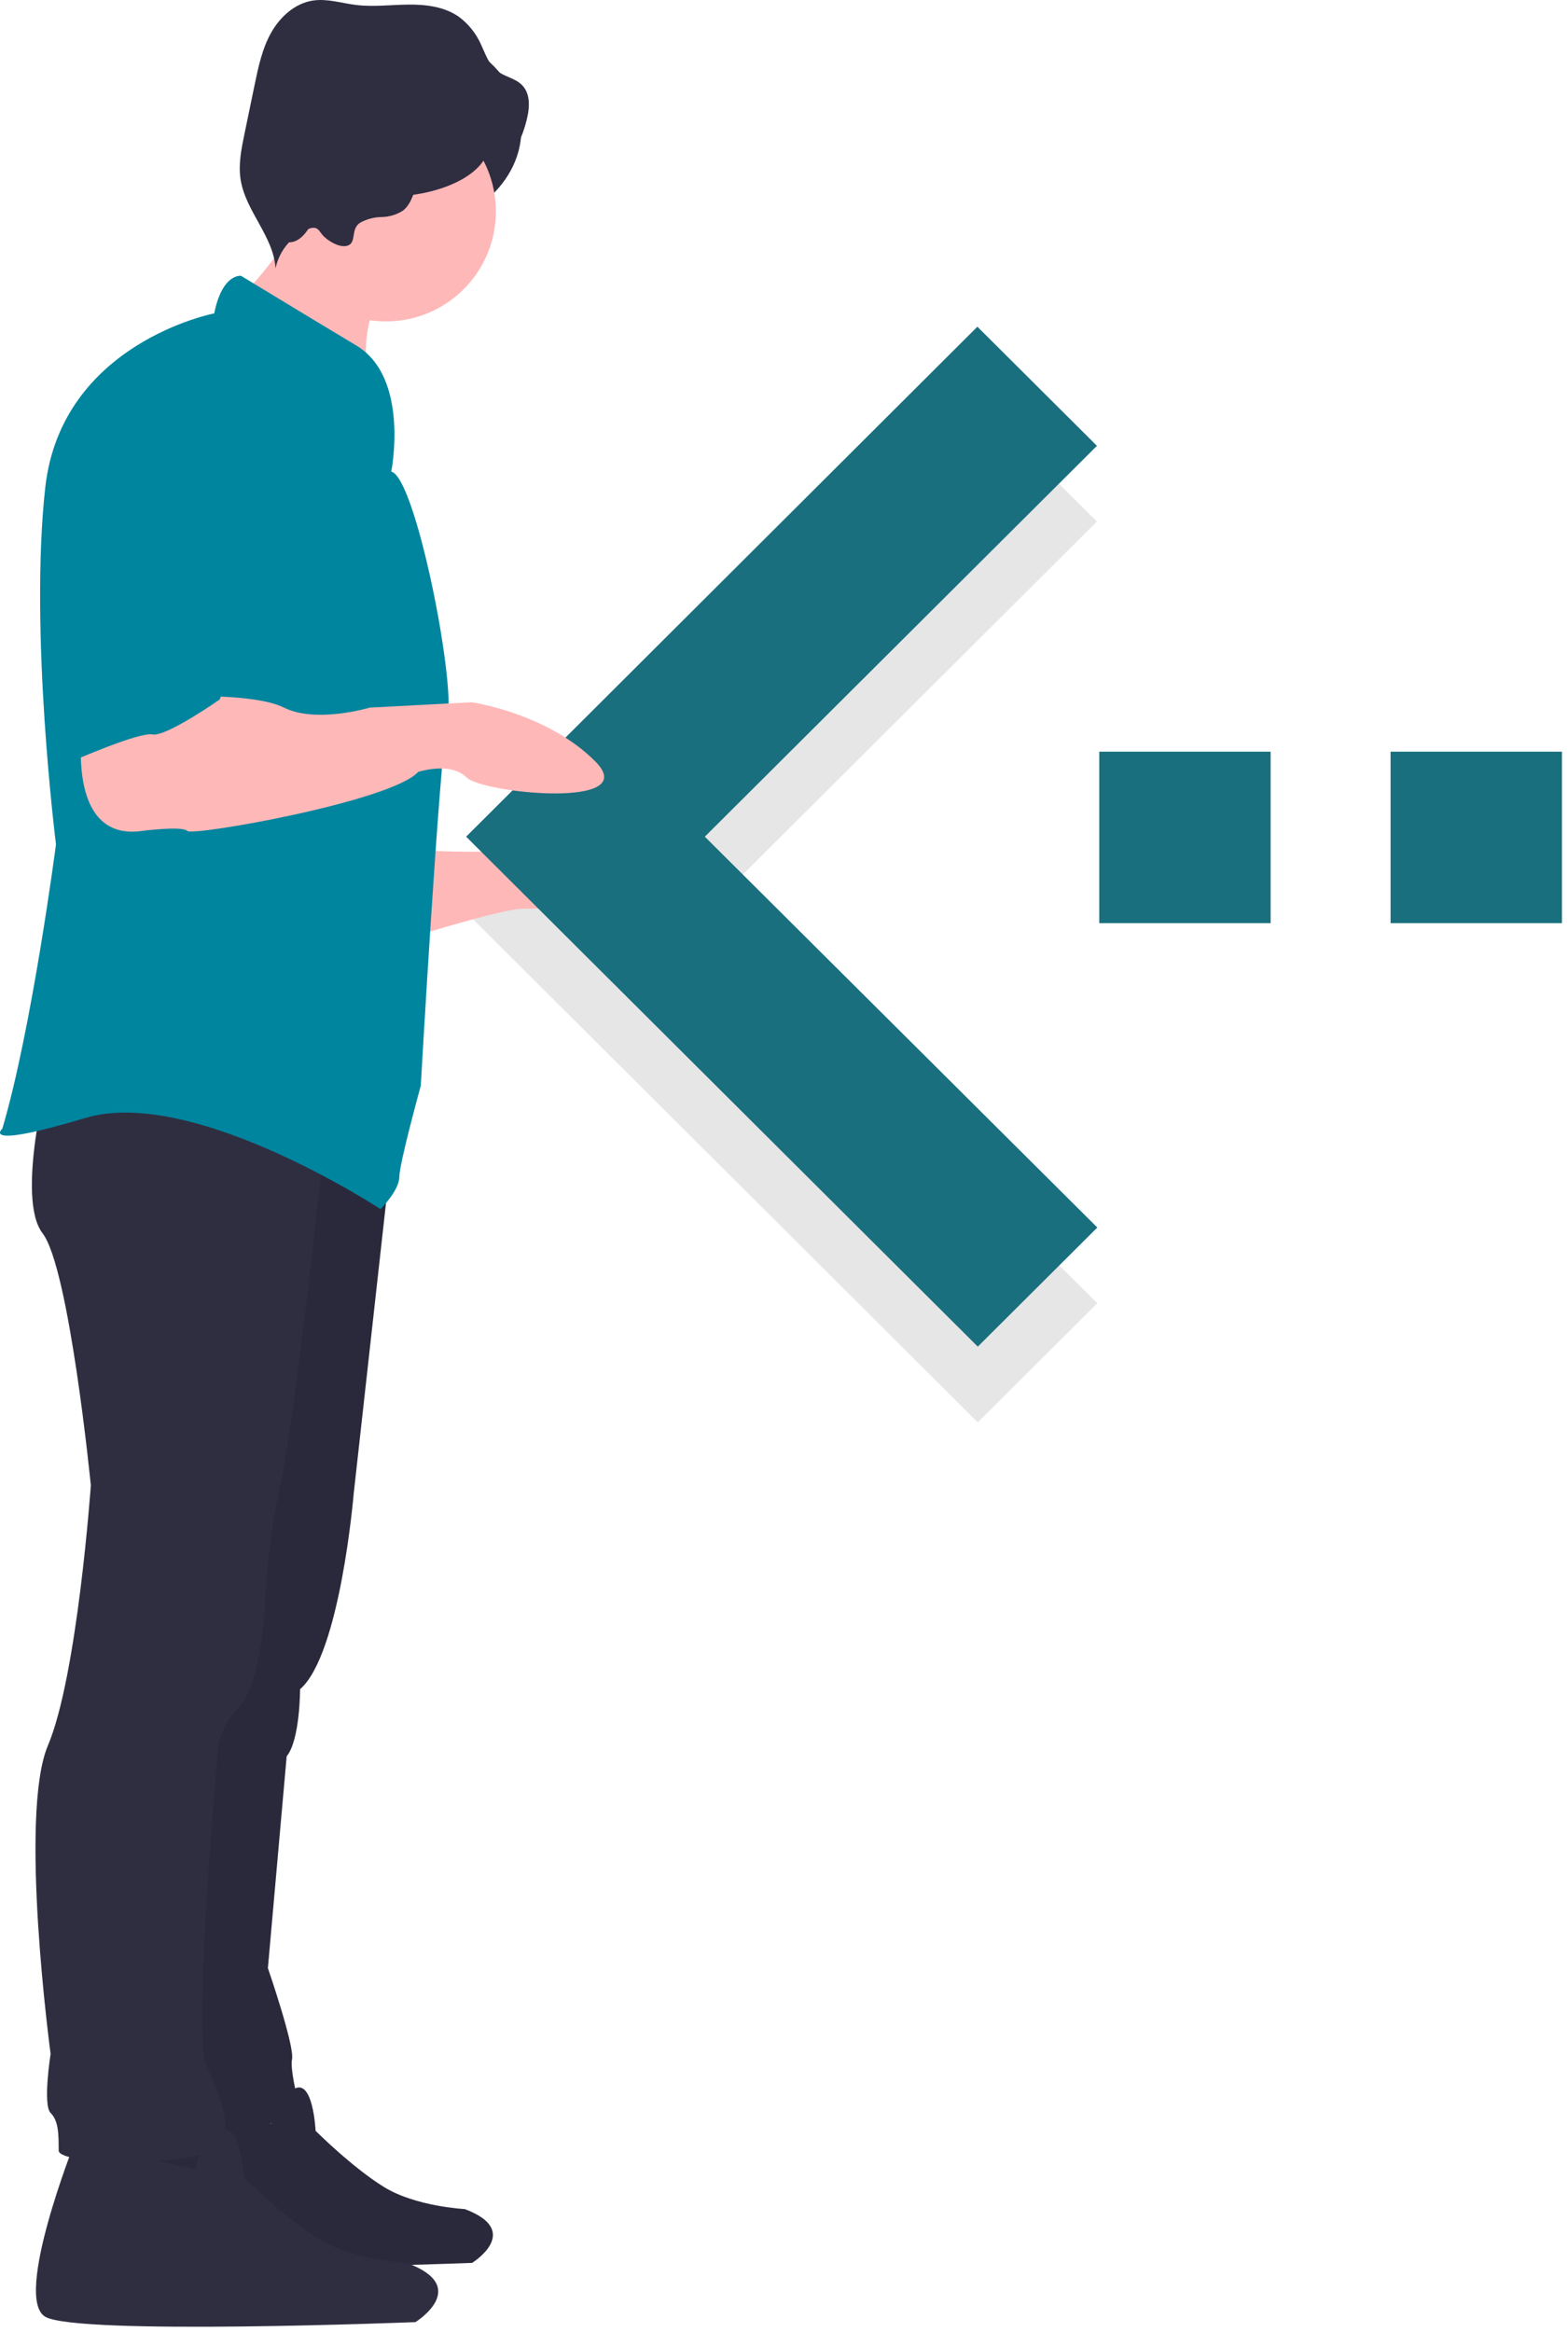 <svg viewBox="0 0 183 272" fill="none" xmlns="http://www.w3.org/2000/svg">
<path opacity="0.1" d="M128.069 152.012L82.259 106.422L128.022 60.833L114.07 46.938L54.401 106.422L114.117 165.907L128.069 152.012Z" fill="black"/>
<path d="M45.195 27.325C53.84 27.325 60.848 21.863 60.848 15.125C60.848 8.387 53.84 2.924 45.195 2.924C36.55 2.924 29.542 8.387 29.542 15.125C29.542 21.863 36.55 27.325 45.195 27.325Z" fill="#2F2E41"/>
<path d="M47.856 99.118C47.856 99.118 61.944 100.056 64.448 98.18C66.953 96.303 77.597 100.682 78.536 103.185C79.475 105.687 63.509 106 61.005 106C58.5 106 46.604 109.754 46.604 109.754L47.856 99.118Z" fill="#FFB8B8"/>
<path d="M18.847 244.838C18.847 244.838 12.282 261.382 15.707 263.379C19.133 265.376 55.1 263.949 55.1 263.949C55.1 263.949 61.094 260.241 54.243 257.674C54.243 257.674 48.534 257.389 44.824 255.107C41.113 252.825 36.831 248.546 36.831 248.546C36.831 248.546 36.545 242.271 34.262 243.697C33.578 244.147 32.997 244.735 32.555 245.422C32.112 246.11 31.819 246.883 31.693 247.691L18.847 244.838Z" fill="#2F2E41"/>
<path opacity="0.1" d="M18.847 244.838C18.847 244.838 12.282 261.382 15.707 263.379C19.133 265.376 55.1 263.949 55.1 263.949C55.1 263.949 61.094 260.241 54.243 257.674C54.243 257.674 48.534 257.389 44.824 255.107C41.113 252.825 36.831 248.546 36.831 248.546C36.831 248.546 36.545 242.271 34.262 243.697C33.578 244.147 32.997 244.735 32.555 245.422C32.112 246.11 31.819 246.883 31.693 247.691L18.847 244.838Z" fill="black"/>
<path d="M128.069 143.182L82.259 97.593L128.022 52.003L114.07 38.108L54.401 97.593L114.117 157.077L128.069 143.182Z" fill="#1A6F7E"/>
<path d="M8.724 249.899C8.724 249.899 1.524 268.043 5.28 270.233C9.037 272.423 48.482 270.859 48.482 270.859C48.482 270.859 55.057 266.792 47.543 263.977C47.543 263.977 41.282 263.664 37.212 261.161C33.142 258.659 28.447 253.966 28.447 253.966C28.447 253.966 28.134 247.084 25.629 248.648C24.88 249.141 24.242 249.786 23.757 250.54C23.272 251.294 22.95 252.142 22.812 253.028L8.724 249.899Z" fill="#2F2E41"/>
<path d="M45.665 134.78L41.282 174.196C41.282 174.196 39.717 192.965 35.021 197.032C35.021 197.032 35.021 202.976 33.456 204.853L31.264 229.566C31.264 229.566 34.395 238.638 34.082 240.202C33.769 241.766 35.334 246.771 35.021 247.397C34.708 248.022 19.994 247.397 19.994 247.397L23.125 197.032L32.83 126.959L45.665 134.78Z" fill="#2F2E41"/>
<path opacity="0.1" d="M45.665 134.78L41.282 174.196C41.282 174.196 39.717 192.965 35.021 197.032C35.021 197.032 35.021 202.976 33.456 204.853L31.264 229.566C31.264 229.566 34.395 238.638 34.082 240.202C33.769 241.766 35.334 246.771 35.021 247.397C34.708 248.022 19.994 247.397 19.994 247.397L23.125 197.032L32.83 126.959L45.665 134.78Z" fill="black"/>
<path d="M37.839 133.529C37.839 133.529 34.395 165.75 32.83 172.632C31.845 177.164 31.217 181.766 30.951 186.396C30.951 186.396 30.638 196.406 27.821 199.222C26.996 200.037 26.349 201.014 25.918 202.09C25.487 203.166 25.282 204.32 25.316 205.478C25.316 205.478 22.499 237.074 24.064 240.828C25.629 244.581 27.195 247.71 25.629 250.212C24.064 252.715 6.846 252.715 6.846 250.838C6.846 248.961 6.846 247.397 5.906 246.458C4.967 245.52 5.906 239.576 5.906 239.576C5.906 239.576 2.15 211.735 5.593 203.601C9.037 195.468 10.602 173.257 10.602 173.257C10.602 173.257 8.098 147.919 4.967 143.852C1.837 139.785 5.593 125.395 5.593 125.395L37.839 133.529Z" fill="#2F2E41"/>
<path d="M29.025 33.469C29.389 34.297 30.26 34.758 31.053 35.195C35.649 37.725 39.496 41.394 43.287 45.02C42.341 41.817 42.543 38.385 43.857 35.315C44.309 34.267 44.903 33.142 44.579 32.048C44.341 31.243 43.656 30.663 42.992 30.15C41.445 28.954 39.828 27.852 38.15 26.849C36.978 26.149 34.568 24.283 33.223 24.486C33.153 26.302 33.116 27.926 32.32 29.623C32.131 30.026 29.164 33.785 29.025 33.469Z" fill="#FFB8B8"/>
<path d="M45.039 37.492C52.128 37.492 57.874 31.749 57.874 24.666C57.874 17.582 52.128 11.84 45.039 11.84C37.95 11.84 32.203 17.582 32.203 24.666C32.203 31.749 37.95 37.492 45.039 37.492Z" fill="#FFB8B8"/>
<path d="M45.665 55.01C45.665 55.01 47.856 44.061 41.595 40.307C35.334 36.553 28.134 32.173 28.134 32.173C28.134 32.173 25.942 31.861 25.003 36.553C25.003 36.553 7.159 39.994 5.28 56.887C3.402 73.779 6.533 98.492 6.533 98.492C6.533 98.492 3.715 120.077 0.271 131.652C0.271 131.652 -2.546 134.154 9.976 130.4C22.498 126.647 44.413 141.036 44.413 141.036C44.413 141.036 46.604 138.847 46.604 137.283C46.604 135.718 49.108 126.647 49.108 126.647C49.108 126.647 51.3 88.169 52.239 83.79C53.178 79.41 48.482 55.635 45.665 55.01Z" fill="#00859E"/>
<path d="M42.014 25.987C42.785 25.56 43.65 25.33 44.531 25.317C45.414 25.304 46.275 25.047 47.021 24.576C48.234 23.645 48.323 21.848 49.21 20.604C50.494 18.803 53.056 18.586 55.267 18.676C56.619 18.732 58.076 18.812 59.214 18.081C60.384 17.331 60.913 15.917 61.308 14.586C61.774 13.011 62.075 11.086 60.92 9.918C60.118 9.107 58.852 8.947 57.961 8.234C57.037 7.496 56.656 6.294 56.154 5.224C55.583 3.92 54.679 2.788 53.532 1.942C51.851 0.775 49.704 0.514 47.657 0.535C45.61 0.557 43.555 0.826 41.523 0.575C39.859 0.37 38.199 -0.184 36.54 0.062C34.426 0.374 32.677 1.968 31.635 3.832C30.593 5.697 30.146 7.825 29.713 9.917L28.534 15.604C28.169 17.368 27.802 19.179 28.084 20.958C28.669 24.646 31.933 27.578 32.158 31.306C32.372 30.276 32.839 29.316 33.516 28.512C34.194 27.707 35.06 27.083 36.038 26.695C36.283 26.576 36.562 26.542 36.829 26.599C37.153 26.703 37.343 27.027 37.547 27.299C38.084 28.011 39.768 29.092 40.723 28.587C41.577 28.134 40.94 26.715 42.014 25.987Z" fill="#2F2E41"/>
<path d="M9.663 84.415C9.663 84.415 7.472 98.18 16.55 96.928C16.55 96.928 21.246 96.302 21.872 96.928C22.499 97.554 45.665 93.487 48.795 90.046C48.795 90.046 52.552 88.795 54.431 90.672C56.309 92.549 75.093 94.426 69.457 88.795C63.822 83.164 55.057 81.913 55.057 81.913L43.16 82.538C43.16 82.538 36.899 84.415 33.143 82.538C29.386 80.661 18.742 81.287 18.742 81.287L9.663 84.415Z" fill="#FFB8B8"/>
<path d="M22.498 40.932C22.498 40.932 8.411 42.497 8.411 62.83V88.795C8.411 88.795 16.237 85.354 17.803 85.666C19.368 85.979 25.629 81.6 25.629 81.6C25.629 81.6 32.83 64.707 32.203 60.015C31.577 55.322 31.89 41.558 22.498 40.932Z" fill="#00859E"/>
<path d="M45.039 22.945C51.695 22.945 57.092 20.144 57.092 16.689C57.092 13.233 51.695 10.432 45.039 10.432C38.382 10.432 32.986 13.233 32.986 16.689C32.986 20.144 38.382 22.945 45.039 22.945Z" fill="#2F2E41"/>
<path d="M33.769 28.263C36.103 28.263 37.995 23.571 37.995 17.784C37.995 11.996 36.103 7.304 33.769 7.304C31.434 7.304 29.542 11.996 29.542 17.784C29.542 23.571 31.434 28.263 33.769 28.263Z" fill="#2F2E41"/>
<rect x="128.294" y="87.678" width="20" height="20" fill="#1A6F7E"/>
<rect x="162.294" y="87.678" width="20" height="20" fill="#1A6F7E"/>
</svg>
